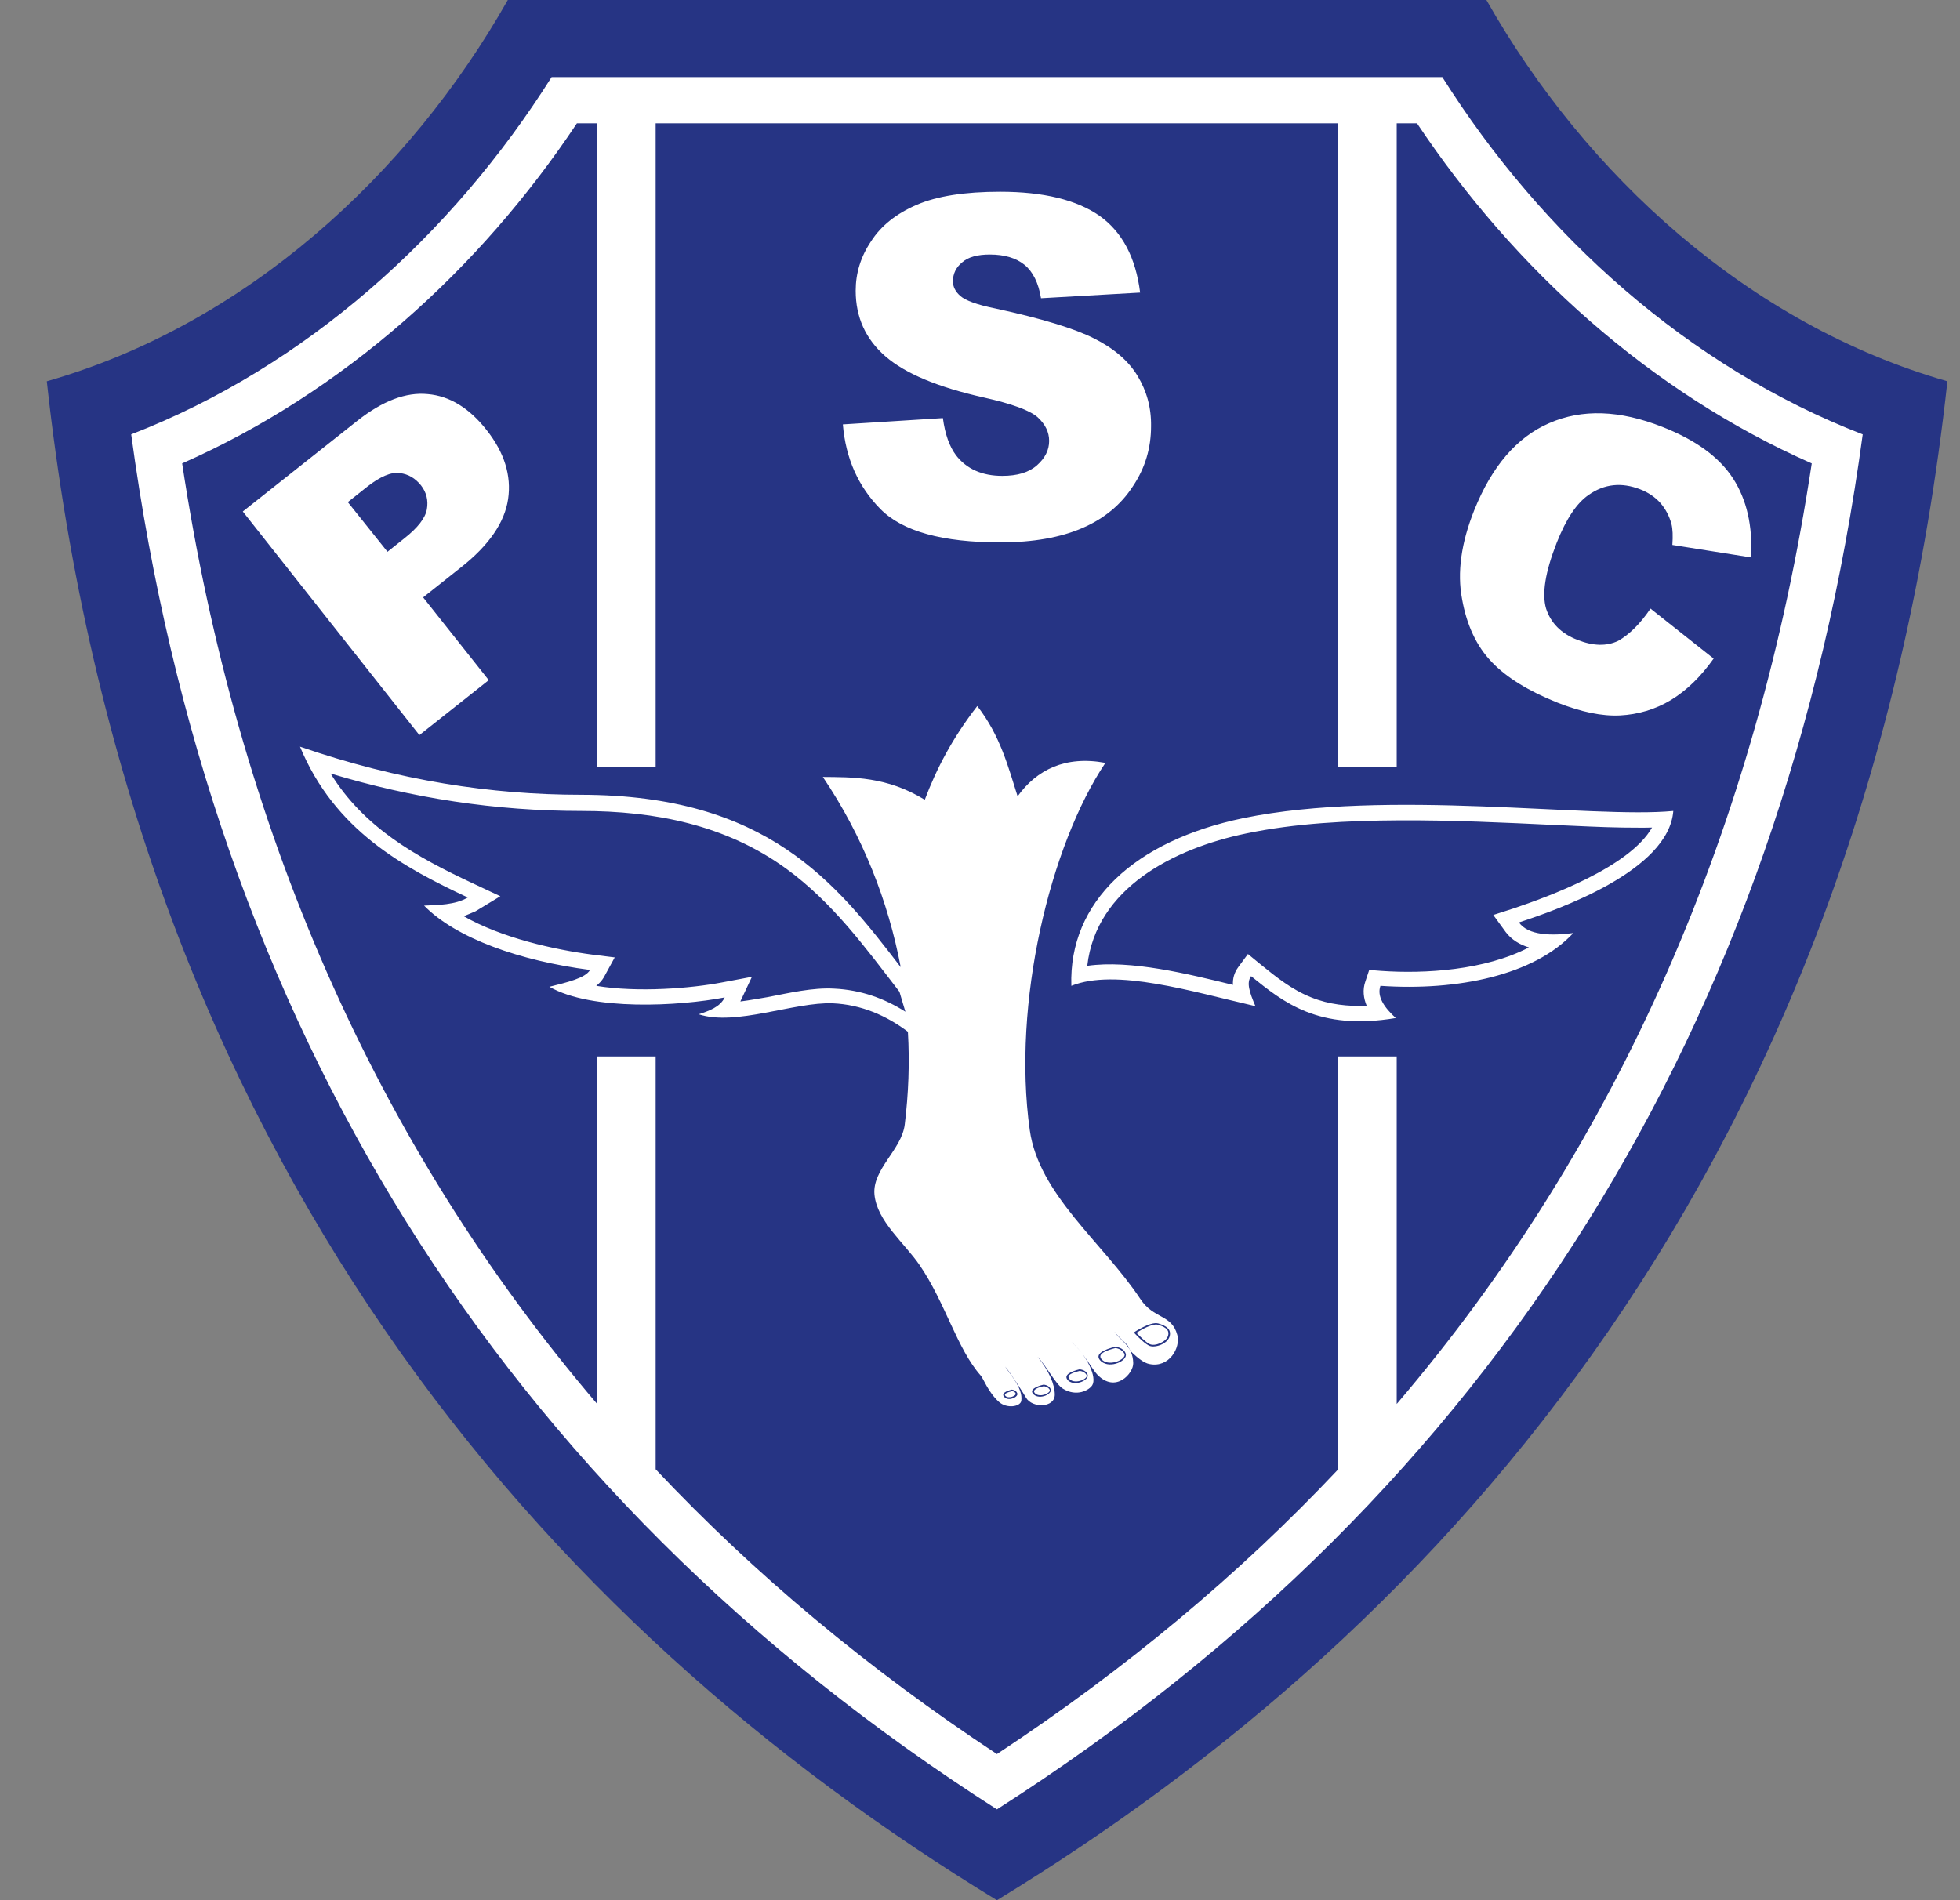 <svg width="33" height="32" viewBox="0 0 33 32" fill="none" xmlns="http://www.w3.org/2000/svg">
<rect x="0" y="0" width="33" height="32" fill="#808080" stroke="none"/>
<g clip-path="url(#clip0_1445_356)">
<path fill-rule="evenodd" clip-rule="evenodd" d="M16.785 32C9.218 27.388 2.225 19.563 0.788 6.421C4.135 5.464 6.882 2.945 8.55 0H25.026C26.694 2.945 29.441 5.464 32.788 6.421C31.346 19.563 24.358 27.388 16.785 32Z" fill="#263484"/>
<path fill-rule="evenodd" clip-rule="evenodd" d="M16.785 30.47C25.205 25.09 30.026 17.186 31.362 7.315C28.426 6.179 25.958 3.955 24.284 1.299H9.287C7.613 3.955 5.145 6.179 2.209 7.315C3.546 17.186 8.366 25.09 16.785 30.47ZM16.785 29.539C18.954 28.108 20.869 26.51 22.532 24.743V17.791H23.516V23.644C27.263 19.253 29.578 13.925 30.504 7.804C27.789 6.605 25.5 4.538 23.858 2.077H23.516V12.91H22.532V2.077H11.039V12.91H10.055V2.077H9.713C8.076 4.538 5.782 6.605 3.067 7.804C3.993 13.925 6.308 19.253 10.055 23.644V17.791H11.039V24.743C12.702 26.51 14.617 28.108 16.785 29.539ZM7.808 15.429C8.45 15.797 9.334 15.992 9.971 16.076L10.35 16.123L10.166 16.46C10.134 16.513 10.092 16.56 10.039 16.602C10.739 16.718 11.639 16.644 12.16 16.544L12.66 16.45L12.465 16.865C12.634 16.844 12.797 16.812 12.928 16.791C13.281 16.723 13.686 16.628 14.044 16.649C14.491 16.67 14.891 16.812 15.244 17.038C15.212 16.928 15.175 16.812 15.144 16.702C14.565 15.95 14.018 15.198 13.239 14.63C12.218 13.889 11.029 13.657 9.787 13.657C8.34 13.657 6.94 13.441 5.566 13.026C6.124 13.931 6.992 14.425 7.987 14.888L8.424 15.093L8.008 15.345C7.945 15.371 7.876 15.403 7.808 15.429ZM18.038 16.602C17.991 15.187 19.106 14.157 20.932 13.778C23.358 13.278 26.81 13.789 28.173 13.657C28.094 14.667 26.231 15.319 25.574 15.534C25.731 15.755 26.121 15.761 26.489 15.713C25.831 16.423 24.542 16.691 23.242 16.602C23.179 16.781 23.305 16.965 23.5 17.144C22.19 17.365 21.601 16.87 21.064 16.439C20.985 16.549 21.032 16.697 21.137 16.944C20.064 16.697 18.785 16.302 18.038 16.602ZM13.854 13.084C14.528 14.083 14.954 15.177 15.165 16.287C14.065 14.851 12.912 13.389 9.787 13.384C8.271 13.384 6.714 13.147 5.051 12.574C5.635 13.983 6.787 14.604 7.876 15.114C7.666 15.24 7.371 15.24 7.14 15.251C7.682 15.803 8.755 16.181 9.934 16.334C9.86 16.471 9.545 16.544 9.25 16.618C9.966 17.028 11.439 16.944 12.202 16.797C12.123 16.96 11.939 17.023 11.765 17.081C12.386 17.286 13.376 16.87 14.023 16.896C14.502 16.918 14.923 17.102 15.286 17.375C15.317 17.901 15.296 18.422 15.233 18.937C15.181 19.363 14.686 19.689 14.723 20.115C14.765 20.567 15.228 20.93 15.486 21.309C15.917 21.94 16.112 22.713 16.512 23.165C16.554 23.207 16.633 23.439 16.817 23.607C16.949 23.728 17.186 23.691 17.196 23.586C17.222 23.381 17.022 23.165 16.922 23.013C16.991 23.086 17.254 23.496 17.275 23.538C17.38 23.717 17.759 23.712 17.759 23.486C17.759 23.312 17.659 23.081 17.47 22.849C17.617 23.002 17.77 23.307 17.896 23.386C18.127 23.528 18.338 23.412 18.39 23.328C18.47 23.197 18.312 22.839 18.038 22.597C18.243 22.771 18.39 23.065 18.475 23.149C18.785 23.47 19.085 23.128 19.08 22.955C19.075 22.655 18.843 22.566 18.764 22.424C18.806 22.487 18.912 22.581 18.964 22.634C19.022 22.692 18.996 22.718 19.069 22.786C19.148 22.86 19.259 22.955 19.354 22.971C19.685 23.039 19.88 22.697 19.822 22.481C19.727 22.129 19.427 22.218 19.201 21.877C18.569 20.925 17.491 20.12 17.338 19.032C17.038 16.896 17.68 14.236 18.611 12.847C17.938 12.721 17.454 12.963 17.133 13.41C16.975 12.916 16.843 12.39 16.454 11.89C16.033 12.432 15.765 12.952 15.57 13.468C14.928 13.073 14.349 13.089 13.854 13.084ZM17.038 23.428C17.001 23.439 16.88 23.465 16.933 23.512C16.991 23.559 17.112 23.502 17.101 23.47C17.096 23.444 17.064 23.428 17.038 23.428ZM17.575 23.344C17.522 23.354 17.349 23.396 17.433 23.47C17.517 23.538 17.691 23.46 17.675 23.407C17.659 23.37 17.612 23.349 17.575 23.344ZM18.18 23.086C18.117 23.102 17.917 23.149 18.017 23.233C18.112 23.312 18.317 23.223 18.296 23.16C18.275 23.113 18.222 23.091 18.18 23.086ZM18.78 22.702C18.696 22.723 18.427 22.792 18.564 22.907C18.691 23.013 18.964 22.892 18.933 22.802C18.906 22.744 18.838 22.707 18.78 22.702ZM19.133 22.445C19.196 22.508 19.29 22.602 19.354 22.634C19.443 22.681 19.632 22.597 19.664 22.502C19.706 22.381 19.585 22.334 19.49 22.308C19.406 22.287 19.222 22.387 19.133 22.445ZM17.033 23.402C17.033 23.402 17.107 23.402 17.128 23.465C17.149 23.523 16.991 23.602 16.917 23.533C16.838 23.465 16.954 23.423 17.033 23.402ZM17.57 23.318C17.57 23.318 17.664 23.323 17.691 23.396C17.717 23.475 17.512 23.575 17.407 23.486C17.312 23.402 17.459 23.344 17.57 23.318ZM18.175 23.06C18.175 23.06 18.285 23.065 18.312 23.149C18.343 23.239 18.112 23.349 17.991 23.255C17.88 23.154 18.049 23.091 18.175 23.06ZM18.775 22.681C18.775 22.681 18.917 22.686 18.954 22.797C18.99 22.913 18.696 23.055 18.543 22.928C18.396 22.802 18.617 22.718 18.775 22.681ZM19.09 22.439C19.09 22.439 19.369 22.25 19.501 22.287C19.632 22.324 19.732 22.387 19.69 22.513C19.648 22.639 19.433 22.707 19.343 22.66C19.248 22.613 19.09 22.439 19.09 22.439ZM27.815 13.936C27.652 13.941 27.484 13.936 27.321 13.936C26.947 13.931 26.573 13.909 26.2 13.894C25.316 13.852 24.432 13.81 23.548 13.815C22.7 13.82 21.811 13.862 20.98 14.036C19.764 14.288 18.454 14.956 18.306 16.265C19.032 16.16 20.006 16.402 20.759 16.586C20.753 16.481 20.78 16.381 20.848 16.287L21.011 16.066L21.222 16.239C21.495 16.46 21.748 16.665 22.079 16.797C22.379 16.918 22.695 16.949 23.011 16.939C22.958 16.812 22.937 16.67 22.99 16.523L23.053 16.334L23.253 16.35C23.995 16.402 25.005 16.339 25.742 15.955C25.589 15.908 25.453 15.829 25.352 15.697L25.142 15.408L25.484 15.298C26.063 15.103 27.436 14.604 27.815 13.936ZM27.789 10.249L28.852 11.091C28.636 11.396 28.399 11.627 28.131 11.79C27.868 11.948 27.578 12.032 27.279 12.048C26.973 12.064 26.621 11.99 26.221 11.832C25.737 11.638 25.368 11.412 25.116 11.149C24.863 10.886 24.695 10.533 24.616 10.086C24.532 9.645 24.6 9.145 24.821 8.593C25.116 7.857 25.537 7.362 26.084 7.126C26.637 6.884 27.268 6.905 27.989 7.189C28.552 7.41 28.947 7.699 29.178 8.056C29.41 8.414 29.51 8.856 29.483 9.387L28.157 9.177C28.168 9.024 28.163 8.908 28.142 8.824C28.105 8.687 28.042 8.572 27.957 8.472C27.868 8.372 27.752 8.293 27.615 8.24C27.305 8.12 27.015 8.146 26.747 8.335C26.547 8.472 26.368 8.74 26.21 9.14C26.016 9.634 25.958 10.002 26.031 10.249C26.11 10.491 26.284 10.67 26.558 10.775C26.821 10.88 27.052 10.886 27.247 10.791C27.431 10.686 27.615 10.507 27.789 10.249ZM4.088 8.614L6.019 7.084C6.44 6.752 6.835 6.6 7.203 6.637C7.571 6.668 7.903 6.873 8.192 7.241C8.492 7.62 8.613 8.009 8.555 8.404C8.497 8.798 8.234 9.182 7.761 9.555L7.124 10.06L8.229 11.454L7.061 12.379L4.088 8.614ZM6.524 9.292L6.808 9.066C7.035 8.887 7.161 8.724 7.187 8.577C7.213 8.43 7.182 8.293 7.087 8.172C6.992 8.056 6.877 7.983 6.729 7.967C6.587 7.946 6.403 8.025 6.187 8.193L5.856 8.456L6.524 9.292ZM14.191 7.147L15.875 7.041C15.912 7.315 15.986 7.52 16.096 7.667C16.275 7.899 16.538 8.014 16.875 8.014C17.128 8.014 17.322 7.957 17.459 7.836C17.596 7.715 17.664 7.578 17.664 7.425C17.664 7.278 17.601 7.147 17.47 7.026C17.338 6.91 17.038 6.8 16.564 6.694C15.791 6.521 15.238 6.289 14.907 6C14.575 5.711 14.407 5.343 14.407 4.896C14.407 4.601 14.491 4.323 14.665 4.065C14.833 3.802 15.091 3.597 15.433 3.45C15.775 3.302 16.244 3.229 16.838 3.229C17.57 3.229 18.127 3.366 18.512 3.634C18.896 3.907 19.122 4.338 19.196 4.927L17.527 5.022C17.485 4.764 17.391 4.575 17.249 4.459C17.107 4.344 16.912 4.286 16.665 4.286C16.459 4.286 16.301 4.328 16.201 4.417C16.096 4.501 16.044 4.612 16.044 4.738C16.044 4.828 16.086 4.912 16.17 4.985C16.254 5.059 16.449 5.133 16.765 5.196C17.538 5.364 18.091 5.532 18.422 5.7C18.759 5.869 19.001 6.079 19.154 6.332C19.306 6.584 19.385 6.863 19.38 7.178C19.38 7.546 19.28 7.883 19.075 8.188C18.875 8.498 18.59 8.735 18.222 8.893C17.859 9.05 17.401 9.134 16.843 9.134C15.87 9.134 15.196 8.95 14.823 8.572C14.454 8.198 14.239 7.725 14.191 7.147Z" fill="white"/>
</g>
<defs>
<clipPath id="clip0_1445_356">
<rect width="32" height="32" fill="white" transform="translate(0.788)"/>
</clipPath>
</defs>
</svg>
